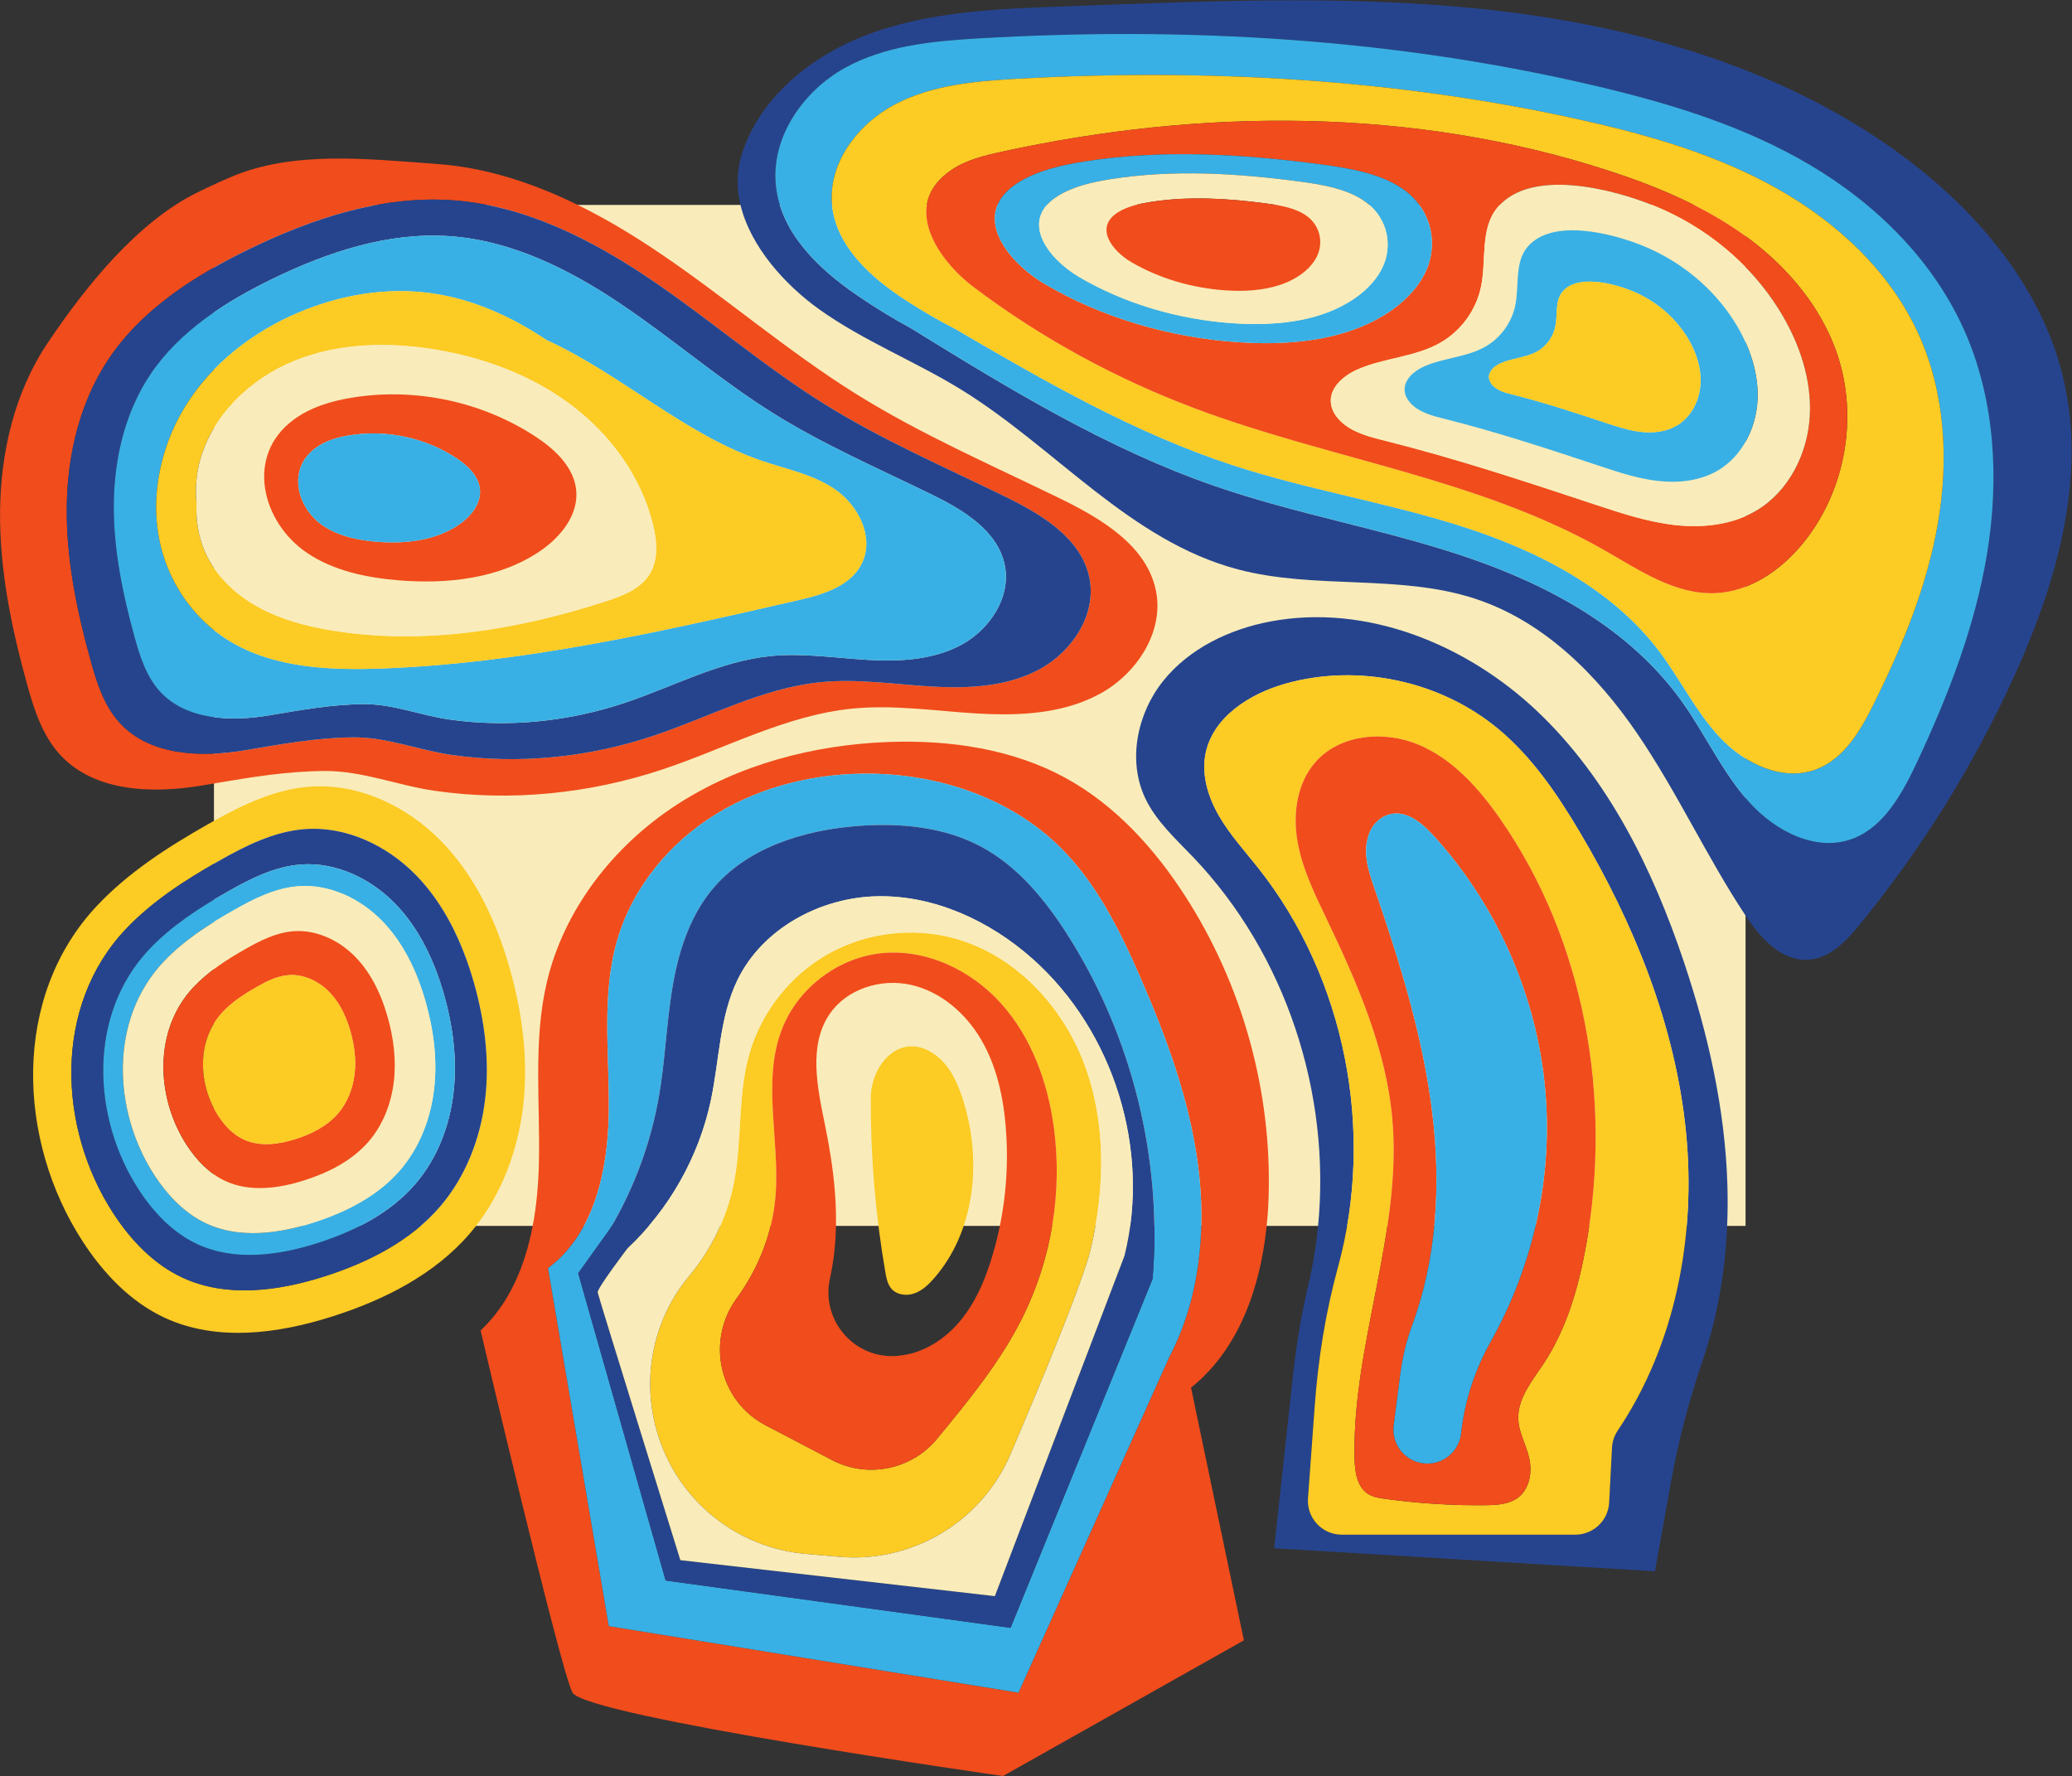 <?xml version="1.0" encoding="UTF-8" standalone="no"?>
<!-- Created with Inkscape (http://www.inkscape.org/) -->

<svg
   xmlns:dc="http://purl.org/dc/elements/1.1/"
   xmlns:cc="http://creativecommons.org/ns#"
   xmlns:rdf="http://www.w3.org/1999/02/22-rdf-syntax-ns#"
   xmlns:svg="http://www.w3.org/2000/svg"
   xmlns="http://www.w3.org/2000/svg"
   xmlns:sodipodi="http://sodipodi.sourceforge.net/DTD/sodipodi-0.dtd"
   xmlns:inkscape="http://www.inkscape.org/namespaces/inkscape"
   version="1.1"
   id="svg834"
   xml:space="preserve"
   width="1352.532"
   height="1159.471"
   viewBox="0 0 1352.532 1159.471"
   sodipodi:docname="bg.svg"
   inkscape:version="0.92.5 (2060ec1f9f, 2020-04-08)"><rect x="0" y="0" width="1352.532" height="1159.471" fill="#333333" stroke="none"/><defs
     id="defs838" /><sodipodi:namedview
     pagecolor="#f9ecba"
     bordercolor="#666666"
     borderopacity="1"
     objecttolerance="10"
     gridtolerance="10"
     guidetolerance="10"
     inkscape:pageopacity="1"
     inkscape:pageshadow="2"
     inkscape:window-width="1848"
     inkscape:window-height="1016"
     id="namedview836"
     showgrid="false"
     fit-margin-top="0"
     fit-margin-left="0"
     fit-margin-right="0"
     fit-margin-bottom="0"
     inkscape:zoom="0.29975"
     inkscape:cx="647.13604"
     inkscape:cy="215.36019"
     inkscape:window-x="1992"
     inkscape:window-y="27"
     inkscape:window-maximized="1"
     inkscape:current-layer="g842" /><g
     id="g842"
     inkscape:groupmode="layer"
     inkscape:label="ink_ext_XXXXXX"
     transform="matrix(1.333,0,0,-1.333,119.663,886.995)"><g
       id="g844"
       transform="matrix(0.1,0,0,0.1,15.013,65.054)"><path
         d="M 7500.04,4999.99 H 0 V 0 h 7500.04 v 4999.99"
         style="fill:#f9ecba;fill-opacity:1;fill-rule:nonzero;stroke:none"
         id="path846"
         inkscape:connector-curvature="0" /><path
         d="m 4677.34,-643.809 -737.5,-1642.101 -2006.4,325.9 -297.5,1752.998 c 227.5,169.203 293.9,480.703 297.5,764.102 3.6,283.5 -37.7,573.9 42.3,845.8 75.2,255.8 256.6,474.8 483.7,614.3 227.1,139.4 497.3,201.9 763.8,197.4 335.5,-5.6 676,-121.3 915.9,-355.8 180.5,-176.5 295.4,-408.2 396.3,-639.6 129,-295.499 241.7,-601.702 283.4,-921.401 41.8,-319.801 8.5,-656.199 -141.5,-941.598 z m 76.2,2262.999 c -149.1,230.4 -339.5,440.1 -579.8,572.5 -262.5,144.5 -570.4,189.1 -869.8,178.2 -366.7,-13.5 -734.9,-109.4 -1042.1,-310.2 -307.2,-200.7 -548.8,-511.1 -632.3,-868.4 -67.4,-288.7 -31.4,-590.001 -38.4,-886.302 -2.5,-102.199 -11.5,-207 -31.1,-308.797 -37.3,-193.203 -112.8,-375.5 -254.4,-508.5 0,0 389,-1654.701 449.4,-1772.401 60.3,-117.6 2108.9,-409.4 2108.9,-409.4 l 1179.5,664.5 -258.9,1237.501 c 233.3,186.597 338.5,487 370,788.3 5.3,49.098 8.5,98.098 10,146.7 16.2,518.398 -129.3,1040.799 -411,1476.299"
         style="fill:#f14c1c;fill-opacity:1;fill-rule:nonzero;stroke:none"
         id="path848"
         inkscape:connector-curvature="0" /><path
         d="m 4596.44,-259.309 -695.6,-1709.101 -1689,231.7 -428.2,1504.8 156.5,218.5 c 118.3,200.301 199.9,422.199 239.4,651.398 29.9,173.203 36,349.801 64.5,523.302 28.5,173.5 82.1,348.1 193.7,484 168.8,205.5 445.3,292 710.5,313 208.3,16.5 425.8,-2.9 609.9,-101.8 178.6,-96 311.9,-258.9 421,-429.9 316.9,-496.801 465.9,-1098.699 417.3,-1685.899 z m 222.4,557.098 c -41.7,319.699 -154.4,625.902 -283.4,921.401 -100.9,231.4 -215.8,463.1 -396.3,639.6 -239.9,234.5 -580.4,350.2 -915.9,355.8 -266.5,4.5 -536.7,-58 -763.8,-197.4 -227.1,-139.5 -408.5,-358.5 -483.7,-614.3 -80,-271.9 -38.7,-562.3 -42.3,-845.8 -3.6,-283.399 -70,-594.899 -297.5,-764.102 l 297.5,-1752.998 2006.4,-325.9 737.5,1642.101 c 150,285.399 183.3,621.797 141.5,941.598"
         style="fill:#39b0e5;fill-opacity:1;fill-rule:nonzero;stroke:none"
         id="path850"
         inkscape:connector-curvature="0" /><path
         d="m 3958.04,-450.91 c -107.6,-215.102 -261.6,-402.801 -414.4,-588.5 -0.7,-0.9 -1.5,-1.8 -2.3,-2.8 -125.4,-152.4 -340.6,-195.8 -515.5,-104.2 l -324.1,169.699 c -229.1,120 -293.5,414.602 -141,623.5 106,145.199 174.1,318.102 189,497.402 22.7,273.5 -67.4,561 30.9,817.297 76.2,198.902 268.5,348.302 480.1,373.102 220.8,25.9 444.7,-79.5 593.3,-244.8 148.6,-165.399 228.1,-383.899 258.4,-604.099 43.8,-318.3 -10.8,-649.3 -154.4,-936.601 z m 303.2,1245.398 c -108.3,286.502 -341.5,534.002 -637.1,614.202 -205.6,55.8 -432.7,27.3 -618.1,-77.7 -185.4,-104.9 -326.7,-285 -384.7,-489.9 -58.1,-205.399 -34.2,-425.399 -76.2,-634.699 -33.4,-166.403 -110.7,-323 -219.3,-453.301 -182.8,-219.5 -236.9,-518.899 -147.4,-790.2 52.2,-158.2 149,-293.2 274.2,-392.3 125.2,-99.1 278.9,-162.3 444.8,-176.8 l 164.3,-14.3 c 359.2,-31.4 697.7,171.6 839.2,503.2 163.8,383.599 356.9,851.701 393.2,1007.001 69.6,298.297 75.3,618.297 -32.9,904.797"
         style="fill:#fccb24;fill-opacity:1;fill-rule:nonzero;stroke:none"
         id="path852"
         inkscape:connector-curvature="0" /><path
         d="m 4458.94,-145.91 -635,-1667.3 -1540.1,176.2 c 0,0 -401.6,1291.498 -404.9,1311.1 -3.4,19.601 145.8,215.699 145.8,215.699 205.1,192.602 349.6,448.902 408.3,724.102 42.2,198.097 42.2,408.899 130.8,590.999 122.5,251.7 405.2,404 685.1,409.4 279.9,5.3 551.6,-121.1 760.6,-307.3 397.8,-354.299 577.7,-935.799 449.4,-1452.9 z m -279.8,1572.5 c -109.1,171 -242.4,333.9 -421,429.9 -184.1,98.9 -401.6,118.3 -609.9,101.8 -265.2,-21 -541.7,-107.5 -710.5,-313 -111.6,-135.9 -165.2,-310.5 -193.7,-484 -28.5,-173.501 -34.6,-350.099 -64.5,-523.302 -39.5,-229.199 -121.1,-451.097 -239.4,-651.398 l -156.5,-218.5 428.2,-1504.8 1689,-231.7 695.6,1709.101 c 48.6,587.2 -100.4,1189.098 -417.3,1685.899"
         style="fill:#26448e;fill-opacity:1;fill-rule:nonzero;stroke:none"
         id="path854"
         inkscape:connector-curvature="0" /><path
         d="m 4294.14,-110.309 c -36.3,-155.3 -229.4,-623.402 -393.2,-1007.001 -141.5,-331.6 -480,-534.6 -839.2,-503.2 l -164.3,14.3 c -165.9,14.5 -319.6,77.7 -444.8,176.8 -125.2,99.1 -222,234.1 -274.2,392.3 -89.5,271.301 -35.4,570.7 147.4,790.2 108.6,130.301 185.9,286.898 219.3,453.301 42,209.3 18.1,429.3 76.2,634.699 58,204.9 199.3,385 384.7,489.9 185.4,105 412.5,133.5 618.1,77.7 295.6,-80.2 528.8,-327.7 637.1,-614.202 108.2,-286.5 102.5,-606.5 32.9,-904.797 z m -284.6,1417.299 c -209,186.2 -480.7,312.6 -760.6,307.3 -279.9,-5.4 -562.6,-157.7 -685.1,-409.4 -88.6,-182.1 -88.6,-392.902 -130.8,-590.999 -58.7,-275.2 -203.2,-531.5 -408.3,-724.102 0,0 -149.2,-196.098 -145.8,-215.699 3.3,-19.602 404.9,-1311.1 404.9,-1311.1 l 1540.1,-176.2 635,1667.3 c 128.3,517.101 -51.6,1098.601 -449.4,1452.9"
         style="fill:#f9ecba;fill-opacity:1;fill-rule:nonzero;stroke:none"
         id="path856"
         inkscape:connector-curvature="0" /><path
         d="m 3803.54,-172.91 c -32.6,-103 -76.9,-203.199 -144.8,-286.899 -62.7,-77.203 -147.5,-139.3 -242.9,-164.8 -17.1,-4.602 -34.5,-8 -52.1,-10 -216.2,-30.301 -394.6,165 -347.2,378.199 8.2,37.101 14.6,74.601 19.3,112.199 26,211.902 -0.5,427 -43.2,636.199 -37.4,183.403 -83.1,390.102 21.9,545.102 84,124.1 251.9,176.2 398.1,143.5 146.2,-32.7 268.9,-139.4 344.5,-268.801 84,-143.699 115,-313.398 123.6,-478.801 10.7,-204.797 -15.2,-410.398 -77.2,-605.898 z m 308.9,658.601 c -30.3,220.2 -109.8,438.7 -258.4,604.099 -148.6,165.3 -372.5,270.7 -593.3,244.8 -211.6,-24.8 -403.9,-174.2 -480.1,-373.102 -98.3,-256.297 -8.2,-543.797 -30.9,-817.297 -14.9,-179.3 -83,-352.203 -189,-497.402 -152.5,-208.898 -88.1,-503.5 141,-623.5 l 324.1,-169.699 c 174.9,-91.6 390.1,-48.2 515.5,104.2 0.8,1 1.6,1.9 2.3,2.8 152.8,185.699 306.8,373.398 414.4,588.5 143.6,287.301 198.2,618.301 154.4,936.601"
         style="fill:#f14c1c;fill-opacity:1;fill-rule:nonzero;stroke:none"
         id="path858"
         inkscape:connector-curvature="0" /><path
         d="m 3525.74,-257.109 c -26.6,-30.5 -57.1,-59.5 -95.3,-73.2 -38.1,-13.601 -85.4,-8.402 -112.3,21.899 -19.2,21.601 -25.1,51.601 -30.1,80.101 -49,282.399 -73,569.2 -71.6,855.797 0.9,166.903 150.1,332.703 317.7,208.703 68.4,-50.703 106.1,-132.601 132.3,-213.703 2.8,-8.699 5.6,-17.398 8.1,-26.199 85.5,-289.801 49.7,-626.5 -148.8,-853.398"
         style="fill:#fccb24;fill-opacity:1;fill-rule:nonzero;stroke:none"
         id="path860"
         inkscape:connector-curvature="0" /><path
         d="m 6874.04,-1002.51 c -16.8,-24.9 -26.4,-53.9 -27.9,-83.8 l -13.9,-268.4 c -4.6,-88.3 -77.5,-157.5 -165.9,-157.5 h -1143.4 c -96.5,0 -172.7,81.9 -165.6,178.2 l 32.9,451.701 c 16.8,229.899 53,458.297 114,680.598 181.8,663.402 38,1413.301 -390,1953.901 -65.8,83.2 -138.1,162.1 -191.5,253.8 -53.5,91.6 -87.3,199.8 -67.5,304.1 34.3,180.8 216,296.2 393.3,345.8 356.2,99.7 759.2,13 1043,-224.2 162.7,-136 284.3,-314.3 392.8,-496.5 268.7,-451.7 471.6,-950.901 523.9,-1473.901 50.7,-508.098 -49.6,-1040.801 -334.2,-1463.799 z m 537,1209.299 c -12,369.402 -94.8,733.699 -212.2,1084.101 -152,453.7 -369.8,897.6 -716.6,1227.3 -346.8,329.8 -839.6,531 -1309.8,441.7 -200.3,-38.1 -396.1,-131.6 -523.8,-290.6 -127.7,-159 -175.5,-389 -88.9,-573.6 53.4,-113.6 149.6,-200 236.2,-290.8 453.5,-475.3 675.1,-1156.699 610.5,-1808.699 -9.6,-97 -25.5,-193.402 -48,-288.3 -33.5,-141.5 -57.5,-285.102 -73.2,-429.7 l -93.6,-856.801 1864.7,-112.8 78.5,436.9 c 36.3,201.8 88.4,400.498 154.8,594.498 72,210.703 110.2,432.903 120.2,656.203 3.1,70.199 3.5,140.5 1.2,210.598"
         style="fill:#26448e;fill-opacity:1;fill-rule:nonzero;stroke:none"
         id="path862"
         inkscape:connector-curvature="0" /><path
         d="m 6719.94,-91.41 c -36.6,-206.602 -95.3,-413.5 -211.9,-588 -46.6,-69.699 -104.8,-141.399 -118.7,-226.602 -9.3,-57.398 8.7,-105.798 27,-155.098 12.7,-34.4 25.6,-69.2 29.4,-107.8 5.8,-59 -11.3,-123.6 -57.8,-160.2 -43.9,-34.5 -103.9,-38 -159.7,-38.7 -165.3,-1.9 -330.8,8.5 -494.6,31.2 -28.2,3.9 -57.2,8.4 -81.3,23.5 -55.2,34.6 -65.6,109.5 -67,174.5 -11.8,559.399 234.7,1106.098 184.9,1663.301 -30.8,345 -173.4,669.099 -323,981.399 -58.6,122.4 -119.2,246.3 -141.8,380 -22.5,133.8 -1.7,281.7 87.4,384.1 119.8,137.7 336.7,157.3 505,86.8 168.4,-70.6 295.7,-213.3 400.1,-363 416.2,-597 548.8,-1368.799 422,-2085.4 z m 488.3,552.699 c -52.3,523 -255.2,1022.201 -523.9,1473.901 -108.5,182.2 -230.1,360.5 -392.8,496.5 -283.8,237.2 -686.8,323.9 -1043,224.2 -177.3,-49.6 -359,-165 -393.3,-345.8 -19.8,-104.3 14,-212.5 67.5,-304.1 53.4,-91.7 125.7,-170.6 191.5,-253.8 428,-540.6 571.8,-1290.499 390,-1953.901 -61,-222.301 -97.2,-450.699 -114,-680.598 l -32.9,-451.701 c -7.1,-96.3 69.1,-178.2 165.6,-178.2 h 1143.4 c 88.4,0 161.3,69.2 165.9,157.5 l 13.9,268.4 c 1.5,29.9 11.1,58.9 27.9,83.8 284.6,422.998 384.9,955.701 334.2,1463.799"
         style="fill:#fccb24;fill-opacity:1;fill-rule:nonzero;stroke:none"
         id="path864"
         inkscape:connector-curvature="0" /><path
         d="m 6252.84,-565.309 c -76.6,-136.5 -127,-286.203 -144.7,-441.701 l -1.1,-9.5 c -11.7,-102.8 -113.4,-170 -212.5,-140.4 -71.1,21.2 -118.6,86.6 -118.6,159.101 0,7 0.4,14.098 1.3,21.2 l 31.2,243.097 c 10.8,84.403 29.9,167.703 59.4,247.602 119.8,324.398 140.1,681.898 99.8,1026.5 -44.5,380.199 -159.7,748.4 -284.1,1110.5 -29.4,85.6 -60,175.1 -28.3,266 14.3,41 43.9,75.9 84,92.4 89.3,36.9 171.7,-31.3 232.2,-97.4 323.8,-354.5 522,-821.5 552,-1300.699 25.4,-407.301 -70.9,-821 -270.6,-1176.7 z m 45.1,2559.299 c -104.4,149.7 -231.7,292.4 -400.1,363 -168.3,70.5 -385.2,50.9 -505,-86.8 -89.1,-102.4 -109.9,-250.3 -87.4,-384.1 22.6,-133.7 83.2,-257.6 141.8,-380 149.6,-312.3 292.2,-636.399 323,-981.399 49.8,-557.203 -196.7,-1103.902 -184.9,-1663.301 1.4,-65 11.8,-139.9 67,-174.5 24.1,-15.1 53.1,-19.6 81.3,-23.5 163.8,-22.7 329.3,-33.1 494.6,-31.2 55.8,0.7 115.8,4.2 159.7,38.7 46.5,36.6 63.6,101.2 57.8,160.2 -3.8,38.6 -16.7,73.4 -29.4,107.8 -18.3,49.3 -36.3,97.7 -27,155.098 13.9,85.203 72.1,156.903 118.7,226.602 116.6,174.5 175.3,381.398 211.9,588 126.8,716.601 -5.8,1488.4 -422,2085.4"
         style="fill:#f14c1c;fill-opacity:1;fill-rule:nonzero;stroke:none"
         id="path866"
         inkscape:connector-curvature="0" /><path
         d="m 6252.84,-565.309 c -76.6,-136.5 -127,-286.203 -144.7,-441.701 l -1.1,-9.5 c -11.7,-102.8 -113.4,-170 -212.5,-140.4 -71.1,21.2 -118.6,86.6 -118.6,159.101 0,7 0.4,14.098 1.3,21.2 l 31.2,243.097 c 10.8,84.403 29.9,167.703 59.4,247.602 119.8,324.398 140.1,681.898 99.8,1026.5 -44.5,380.199 -159.7,748.4 -284.1,1110.5 -29.4,85.6 -60,175.1 -28.3,266 14.3,41 43.9,75.9 84,92.4 89.3,36.9 171.7,-31.3 232.2,-97.4 323.8,-354.5 522,-821.5 552,-1300.699 25.4,-407.301 -70.9,-821 -270.6,-1176.7"
         style="fill:#39b0e5;fill-opacity:1;fill-rule:nonzero;stroke:none"
         id="path868"
         inkscape:connector-curvature="0" /><path
         d="M 1327.84,620.09 C 1305.14,429.191 1233.24,241.891 1108.24,95.891 962.035,-74.809 752.637,-180.012 538.438,-248.109 c -224.903,-71.5 -477.301,-104.7 -691.501,-5.7 -142.601,65.797 -255,184.797 -340.601,316.5 -271.098,417.797 -294.699,1013.299 60.902,1389.599 129.598,137.2 290.098,240.3 453.2,333.2 132.3,75.2 272.598,146.2 424.3,157.7 201.797,15.4 401.797,-79.7 543.399,-224.2 101.203,-103.4 175.203,-229.8 229.303,-364.6 21.6,-53.7 40,-108.6 55.7,-164 52.4,-185 77.3,-379.402 54.7,-570.3 z m 120.9,639.4 c -18.6,65.6 -40.3,130.7 -65.8,194.2 -64.1,159.7 -151.7,309.3 -271.6,431.8 -167.606,171.1 -404.504,283.7 -643.402,265.5 -166.602,-12.7 -321.5,-85.8 -467.899,-167.4 -11.602,-6.4 -23.102,-12.9 -34.504,-19.4 -193.199,-109.9 -383.098,-232 -536.699,-394.5 -421,-445.6 -393.102,-1150.799 -72,-1645.401 101.199,-155.898 234.301,-296.801 403.203,-374.801 253.699,-117.097 552.5,-77.898 818.797,6.801 253.703,80.602 501.504,205.199 674.704,407.301 9.1,10.699 18,21.5 26.7,32.602 131.6,167.7 208.2,376.098 233.3,588.098 26.8,226 -2.7,456.301 -64.8,675.201"
         style="fill:#fccb24;fill-opacity:1;fill-rule:nonzero;stroke:none"
         id="path870"
         inkscape:connector-curvature="0" /><path
         d="m 1172.84,649.891 c -19.1,-161.5 -80,-320.102 -185.805,-443.602 C 863.234,61.789 686.035,-27.309 504.738,-84.91 314.336,-145.41 100.734,-173.512 -80.664,-89.809 -201.363,-34.012 -296.465,66.691 -368.863,178.191 c -229.5,353.598 -249.5,857.699 51.5,1176.099 109.8,116.2 245.597,203.5 383.601,282.1 111.996,63.7 230.797,123.7 359.2,133.5 170.699,13 340.097,-67.5 459.898,-189.8 85.699,-87.5 148.304,-194.5 194.104,-308.6 18.3,-45.4 33.8,-92 47.1,-138.8 44.4,-156.6 65.5,-321.202 46.3,-482.799 z m 100.3,540.499 c -15.7,55.4 -34.1,110.3 -55.7,164 -54.1,134.8 -128.1,261.2 -229.303,364.6 -141.602,144.5 -341.602,239.6 -543.399,224.2 -151.703,-11.5 -292,-82.5 -424.3,-157.7 -163.101,-92.9 -323.601,-196 -453.2,-333.2 -355.601,-376.3 -332,-971.802 -60.902,-1389.599 85.601,-131.703 198,-250.703 340.601,-316.5 214.2,-99 466.598,-65.8 691.501,5.7 214.199,68.097 423.597,173.3 569.802,344 125,146 196.9,333.3 219.6,524.199 22.6,190.898 -2.3,385.3 -54.7,570.3"
         style="fill:#26448e;fill-opacity:1;fill-rule:nonzero;stroke:none"
         id="path872"
         inkscape:connector-curvature="0" /><path
         d="M 1077.74,668.289 C 1060.74,524.691 1006.64,383.891 912.539,274.09 802.539,145.691 645.137,66.488 484.035,15.289 314.836,-38.512 125.039,-63.41 -36.164,10.988 -143.363,60.488 -227.863,149.988 -292.262,249.09 c -203.902,314.199 -221.703,762.1 45.797,1045.1 97.5,103.2 218.203,180.8 340.902,250.6 99.501,56.6 205,110 319.098,118.7 151.703,11.5 302.199,-60 408.703,-168.7 76.098,-77.7 131.797,-172.8 172.5,-274.2 16.202,-40.4 30.002,-81.7 41.802,-123.4 39.5,-139.1 58.2,-285.299 41.2,-428.901 z m 48.8,464.401 c -13.3,46.8 -28.8,93.4 -47.1,138.8 -45.8,114.1 -108.405,221.1 -194.104,308.6 -119.801,122.3 -289.199,202.8 -459.898,189.8 -128.403,-9.8 -247.204,-69.8 -359.2,-133.5 -138.004,-78.6 -273.801,-165.9 -383.601,-282.1 -301,-318.4 -281,-822.501 -51.5,-1176.099 72.398,-111.5 167.5,-212.203 288.199,-268 181.398,-83.703 395,-55.601 585.402,4.898 181.297,57.602 358.496,146.699 482.297,291.199 105.805,123.5 166.705,282.102 185.805,443.602 19.2,161.597 -1.9,326.199 -46.3,482.799"
         style="fill:#39b0e5;fill-opacity:1;fill-rule:nonzero;stroke:none"
         id="path874"
         inkscape:connector-curvature="0" /><path
         d="M 880.637,706.289 C 868.035,599.988 828.035,495.691 758.438,414.391 c -81.5,-95.102 -198,-153.7 -317.301,-191.602 -125.199,-39.801 -265.801,-58.199 -385.102,-3.098 -79.398,36.598 -142,102.899 -189.598,176.2 -151,232.597 -164.101,564.3 33.899,773.799 72.203,76.4 161.5,133.8 252.402,185.5 73.598,41.9 151.7,81.4 236.2,87.9 112.398,8.5 223.8,-44.4 302.597,-124.9 56.403,-57.6 97.602,-128 127.703,-203 11.996,-29.9 22.2,-60.5 31,-91.4 29.2,-102.899 42.996,-211.2 30.399,-317.501 z m 155.903,390.901 c -11.8,41.7 -25.6,83 -41.802,123.4 -40.703,101.4 -96.402,196.5 -172.5,274.2 -106.504,108.7 -257,180.2 -408.703,168.7 -114.097,-8.7 -219.597,-62.1 -319.098,-118.7 -122.699,-69.8 -243.403,-147.4 -340.902,-250.6 -267.5,-283 -249.699,-730.901 -45.797,-1045.1 64.399,-99.102 148.899,-188.602 256.098,-238.102 161.203,-74.398 351,-49.5 520.199,4.301 161.102,51.199 318.504,130.402 428.504,258.801 94.101,109.801 148.201,250.601 165.201,394.199 17,143.602 -1.7,289.801 -41.2,428.901"
         style="fill:#f9ecba;fill-opacity:1;fill-rule:nonzero;stroke:none"
         id="path876"
         inkscape:connector-curvature="0" /><path
         d="m 688.438,743.289 c -8.301,-69.898 -34.602,-138.5 -80.403,-192 -53.597,-62.5 -130.297,-101.098 -208.699,-126 -82.398,-26.199 -174.898,-38.301 -253.398,-2.098 -52.2,24.098 -93.399,67.7 -124.7,116 -99.301,153 -108.004,371.2 22.297,508.999 47.5,50.3 106.203,88 166,122 48.5,27.6 99.903,53.6 155.403,57.8 73.898,5.7 147.199,-29.2 199.097,-82.1 37.102,-37.9 64.199,-84.2 84,-133.6 7.903,-19.599 14.602,-39.802 20.403,-60.099 19.199,-67.703 28.3,-138.902 20,-208.902 z m 161.8,280.501 c -8.8,30.9 -19.004,61.5 -31,91.4 -30.101,75 -71.3,145.4 -127.703,203 -78.797,80.5 -190.199,133.4 -302.597,124.9 -84.5,-6.5 -162.602,-46 -236.2,-87.9 -90.902,-51.7 -180.199,-109.1 -252.402,-185.5 C -297.664,960.191 -284.563,628.488 -133.563,395.891 -85.965,322.59 -23.363,256.289 56.035,219.691 175.336,164.59 315.938,182.988 441.137,222.789 c 119.301,37.902 235.801,96.5 317.301,191.602 69.597,81.3 109.597,185.597 122.199,291.898 12.597,106.301 -1.199,214.602 -30.399,317.501"
         style="fill:#f14c1c;fill-opacity:1;fill-rule:nonzero;stroke:none"
         id="path878"
         inkscape:connector-curvature="0" /><path
         d="m 688.438,743.289 c -8.301,-69.898 -34.602,-138.5 -80.403,-192 -53.597,-62.5 -130.297,-101.098 -208.699,-126 -82.398,-26.199 -174.898,-38.301 -253.398,-2.098 -52.2,24.098 -93.399,67.7 -124.7,116 -99.301,153 -108.004,371.2 22.297,508.999 47.5,50.3 106.203,88 166,122 48.5,27.6 99.903,53.6 155.403,57.8 73.898,5.7 147.199,-29.2 199.097,-82.1 37.102,-37.9 64.199,-84.2 84,-133.6 7.903,-19.599 14.602,-39.802 20.403,-60.099 19.199,-67.703 28.3,-138.902 20,-208.902"
         style="fill:#fccb24;fill-opacity:1;fill-rule:nonzero;stroke:none"
         id="path880"
         inkscape:connector-curvature="0" /><path
         d="m 4043.44,2726.39 c -20.9,-11.3 -42.3,-21.3 -64.1,-30.1 -144.7,-58.3 -308.4,-64.1 -465.5,-54.9 -180.9,10.7 -362.1,39.3 -542.4,21.4 -286.8,-28.6 -547.6,-171.9 -821.1,-263.1 -315.7,-105.4 -656.3,-140.5 -986.3,-93.3 -162.4,23.2 -313.403,86.7 -477.806,86.1 -178.898,-0.7 -355.199,-33 -530.996,-62.7 -217.203,-36.7 -470.199,-28.1 -618,135.1 -75.801,83.7 -111.203,195.5 -141.301,304.3 -68,245.4 -119.8,497.7 -116.8,752.4 3,254.6 63.8,513.2 205.601,724.6 163.399,243.6 420.899,407.7 684.598,536.1 311.5,151.7 653.203,265 998.804,240.6 349.4,-24.7 674.7,-188.1 965.1,-384 290.4,-195.9 556.5,-426.8 853.6,-612.3 281.6,-175.8 587.4,-308.4 885.7,-454 179.5,-87.6 376.3,-205 414.9,-401 34.9,-177.8 -84.7,-358.9 -244,-445.2 z m 569.8,382.1 c -43.5,221.5 -266,354.2 -468.8,453.2 -337.2,164.6 -682.9,314.5 -1001.1,513.2 -335.9,209.6 -636.7,470.7 -964.9,692.1 -126.7,85.4 -259.2,165.4 -397,233 -219.1,107.6 -451.3,183.9 -693.8,201 -334.503,23.6 -701.339,67.44 -1010.64,-66.66 -37.898,-16.4 -75.5,-33.5 -112.598,-51.1 -13.902,-6.6 -27.703,-13.2 -41.402,-19.9 -298,-145.1 -553.363,-464.94 -738.063,-740.24 -160.402,-239 -228.997,-531.3 -232.397,-819.1 -3.4,-287.8 55.198,-573 131.897,-850.4 34.098,-122.9 74.2,-249.2 159.801,-343.8 166.996,-184.6 453,-194.3 698.5,-152.8 19.098,3.2 38.199,6.5 57.301,9.7 179.699,30.6 360.098,60.5 542.899,61.1 185.796,0.8 356.5,-71 540.002,-97.3 373,-53.3 758,-13.6 1114.9,105.5 309,103.1 603.8,265.1 928,297.3 203.8,20.3 408.6,-12 613.1,-24 177.6,-10.5 362.5,-3.9 526.1,62 24.7,9.9 48.9,21.2 72.5,34 180.1,97.5 315.2,302.2 275.7,503.2"
         style="fill:#f14c1c;fill-opacity:1;fill-rule:nonzero;stroke:none"
         id="path882"
         inkscape:connector-curvature="0" /><path
         d="m 3660.44,2846.09 c -18.2,-9.9 -36.9,-18.6 -55.9,-26.2 -126.1,-50.8 -268.6,-55.9 -405.5,-47.8 -157.6,9.3 -315.5,34.2 -472.6,18.6 -249.9,-24.9 -477.1,-149.7 -715.3,-229.3 -275.1,-91.8 -571.9,-122.4 -859.3,-81.3 -141.5,20.3 -273.106,75.6 -416.305,75.1 -155.898,-0.6 -309.5,-28.8 -462.699,-54.6 -189.199,-32 -409.602,-24.5 -538.399,117.7 -66,72.9 -96.898,170.3 -123.101,265.1 -59.199,213.8 -104.301,433.6 -101.699,655.5 2.601,221.8 55.5,447.1 179.097,631.3 142.403,212.2 366.704,355.2 596.403,467 271.398,132.2 569.101,231 870.203,209.7 304.4,-21.5 587.8,-163.9 840.8,-334.6 253,-170.6 484.9,-371.8 743.8,-533.4 245.3,-153.2 511.7,-268.7 771.6,-395.6 156.4,-76.3 327.9,-178.6 361.4,-349.3 30.5,-154.9 -73.7,-312.7 -212.5,-387.9 z m 627,325.5 c -38.6,196 -235.4,313.4 -414.9,401 -298.3,145.6 -604.1,278.2 -885.7,454 -297.1,185.5 -563.2,416.4 -853.6,612.3 -290.4,195.9 -615.7,359.3 -965.1,384 -345.601,24.4 -687.304,-88.9 -998.804,-240.6 -263.699,-128.4 -521.199,-292.5 -684.598,-536.1 -141.801,-211.4 -202.601,-470 -205.601,-724.6 -3,-254.7 48.8,-507 116.8,-752.4 30.098,-108.8 65.5,-220.6 141.301,-304.3 147.801,-163.2 400.797,-171.8 618,-135.1 175.797,29.7 352.098,62 530.996,62.7 164.403,0.6 315.406,-62.9 477.806,-86.1 330,-47.2 670.6,-12.1 986.3,93.3 273.5,91.2 534.3,234.5 821.1,263.1 180.3,17.9 361.5,-10.7 542.4,-21.4 157.1,-9.2 320.8,-3.4 465.5,54.9 21.8,8.8 43.2,18.8 64.1,30.1 159.3,86.3 278.9,267.4 244,445.2"
         style="fill:#26448e;fill-opacity:1;fill-rule:nonzero;stroke:none"
         id="path884"
         inkscape:connector-curvature="0" /><path
         d="m 3178.54,3258.19 c -49.7,-121.8 -191,-164.7 -314.8,-193.1 -679.4,-156 -1363.6,-312.6 -2058.802,-335.8 -268.403,-8.9 -554.102,7.5 -775.7,166.2 -131.601,94.3 -231.801,235.9 -279.402,395.2 -71.801,239.9 -21.5,509.9 108.5,721.3 130,211.5 333.402,366.8 556.199,461.1 206.602,87.5 434.301,125.6 655.105,93.6 199.9,-29 388.3,-114.1 558.9,-228.5 364.6,-166.4 674.1,-462.1 1053.9,-591.5 123,-41.9 254.3,-66.9 361.9,-142 107.6,-75.1 185.1,-222.1 134.2,-346.5 z m 694.4,-24.2 c -33.5,170.7 -205,273 -361.4,349.3 -259.9,126.9 -526.3,242.4 -771.6,395.6 -258.9,161.6 -490.8,362.8 -743.8,533.4 -253,170.7 -536.4,313.1 -840.8,334.6 -301.102,21.3 -598.805,-77.5 -870.203,-209.7 -229.7,-111.8 -454,-254.8 -596.403,-467 -123.597,-184.2 -176.496,-409.5 -179.097,-631.3 -2.602,-221.9 42.5,-441.7 101.699,-655.5 26.203,-94.8 57.101,-192.2 123.101,-265.1 128.797,-142.2 349.2,-149.7 538.399,-117.7 153.199,25.8 306.801,54 462.699,54.6 143.199,0.5 274.805,-54.8 416.305,-75.1 287.4,-41.1 584.2,-10.5 859.3,81.3 238.2,79.6 465.4,204.4 715.3,229.3 157.1,15.6 315,-9.3 472.6,-18.6 136.9,-8.1 279.4,-3 405.5,47.8 19,7.6 37.7,16.3 55.9,26.2 138.8,75.2 243,233 212.5,387.9"
         style="fill:#39b0e5;fill-opacity:1;fill-rule:nonzero;stroke:none"
         id="path886"
         inkscape:connector-curvature="0" /><path
         d="m 2134.44,3193.29 c -44.8,-73.8 -132.6,-107.7 -214.7,-134.3 -431.7,-140.1 -893.2,-216.6 -1341.103,-143.2 -125.801,20.6 -251.098,53.5 -362.699,115.1 -111.602,61.5 -209.2,153.9 -260.301,270.8 -32.699,74.8 -44.902,156.6 -41.102,238.3 -6.699,68.7 -1.699,138.6 16.102,204.9 60.398,224.6 245.597,402.8 460.898,490.8 215.301,88 457,94.1 686.605,57 239.8,-38.8 474.7,-125.1 669.1,-270.8 194.5,-145.8 346.3,-353.7 403.3,-589.9 19.3,-79.6 26.4,-168.7 -16.1,-238.7 z m 909.9,411.4 c -107.6,75.1 -238.9,100.1 -361.9,142 -379.8,129.4 -689.3,425.1 -1053.9,591.5 -170.6,114.4 -359,199.5 -558.9,228.5 -220.804,32 -448.503,-6.1 -655.105,-93.6 -222.797,-94.3 -426.199,-249.6 -556.199,-461.1 -130,-211.4 -180.301,-481.4 -108.5,-721.3 47.601,-159.3 147.801,-300.9 279.402,-395.2 221.598,-158.7 507.297,-175.1 775.7,-166.2 695.202,23.2 1379.402,179.8 2058.802,335.8 123.8,28.4 265.1,71.3 314.8,193.1 50.9,124.4 -26.6,271.4 -134.2,346.5"
         style="fill:#fccb24;fill-opacity:1;fill-rule:nonzero;stroke:none"
         id="path888"
         inkscape:connector-curvature="0" /><path
         d="m 1599.84,3306.89 c -199.8,-137.4 -456.5,-165.3 -698.203,-145.1 -155.801,13.1 -314.602,46.2 -444.5,133.2 -223,149.5 -306.899,477.3 -66,654 83.301,61.1 185.5,91.2 287.5,107.6 308.398,49.8 634.603,-19.8 895.803,-191.1 46.3,-30.3 92.1,-66.5 128.2,-108.7 39.1,-45.8 66.9,-98.5 71.6,-158.3 9.3,-118.3 -76.6,-224.4 -174.4,-291.6 z m 550.7,125.1 c -57,236.2 -208.8,444.1 -403.3,589.9 -194.4,145.7 -429.3,232 -669.1,270.8 -229.605,37.1 -471.304,31 -686.605,-57 -215.301,-88 -400.5,-266.2 -460.898,-490.8 -17.801,-66.3 -22.801,-136.2 -16.102,-204.9 -3.801,-81.7 8.402,-163.5 41.102,-238.3 51.102,-116.9 148.699,-209.3 260.301,-270.8 111.601,-61.6 236.898,-94.5 362.699,-115.1 447.903,-73.4 909.403,3.1 1341.103,143.2 82.1,26.6 169.9,60.5 214.7,134.3 42.5,70 35.4,159.1 16.1,238.7"
         style="fill:#f9ecba;fill-opacity:1;fill-rule:nonzero;stroke:none"
         id="path890"
         inkscape:connector-curvature="0" /><path
         d="m 1201.14,3435.09 c -116.4,-80 -266.003,-96.2 -406.702,-84.4 -90.801,7.6 -183.301,26.8 -259,77.5 -129.903,87.1 -178.801,278.1 -38.403,381 48.5,35.6 108.004,53.2 167.403,62.7 179.699,29 369.702,-11.5 521.902,-111.3 27,-17.7 53.6,-38.8 74.7,-63.4 22.8,-26.6 39,-57.3 41.7,-92.1 5.4,-69 -44.6,-130.8 -101.6,-170 z m 573.1,163.4 c -4.7,59.8 -32.5,112.5 -71.6,158.3 -36.1,42.2 -81.9,78.4 -128.2,108.7 -261.2,171.3 -587.405,240.9 -895.803,191.1 -102,-16.4 -204.199,-46.5 -287.5,-107.6 -240.899,-176.7 -157,-504.5 66,-654 129.898,-87 288.699,-120.1 444.5,-133.2 241.703,-20.2 498.403,7.7 698.203,145.1 97.8,67.2 183.7,173.3 174.4,291.6"
         style="fill:#f14c1c;fill-opacity:1;fill-rule:nonzero;stroke:none"
         id="path892"
         inkscape:connector-curvature="0" /><path
         d="m 1201.14,3435.09 c -116.4,-80 -266.003,-96.2 -406.702,-84.4 -90.801,7.6 -183.301,26.8 -259,77.5 -129.903,87.1 -178.801,278.1 -38.403,381 48.5,35.6 108.004,53.2 167.403,62.7 179.699,29 369.702,-11.5 521.902,-111.3 27,-17.7 53.6,-38.8 74.7,-63.4 22.8,-26.6 39,-57.3 41.7,-92.1 5.4,-69 -44.6,-130.8 -101.6,-170"
         style="fill:#39b0e5;fill-opacity:1;fill-rule:nonzero;stroke:none"
         id="path894"
         inkscape:connector-curvature="0" /><path
         d="m 8683.74,3297.29 c -58.1,-358.3 -190.4,-698.6 -343,-1024.4 -71.4,-152.5 -159.8,-314.5 -310.4,-374.5 -178.2,-71.1 -381,30.7 -512.2,176.6 -131.2,145.9 -214.6,332 -329.3,492.7 -255.9,358.4 -654.8,572.5 -1059.5,709.2 -404.6,136.6 -827.1,207.7 -1230.7,347.5 -525,181.9 -1007.4,476.1 -1484.5,771.1 -91.8,50 -181.6,104.9 -269.1,165.2 -185.3,127.8 -370,303 -393.6,535.6 -24.1,237.4 136,462 335.7,573.4 199.7,111.4 432.1,132.6 657.6,145.9 1015.4,59.6 2040.8,-0.1 3033.2,-235.4 360.7,-85.5 720.2,-195.7 1042.4,-387.1 322.2,-191.5 607,-471.1 759.6,-827 141.9,-331.1 161.9,-710.5 103.8,-1068.8 z m 377.8,829.5 c -3,14.2 -6.4,28.3 -9.9,42.5 -100.3,401.5 -374.3,748.4 -706.1,1012.1 -558.8,444 -1277.2,670.8 -1997.2,761.9 -720,91 -1450,55.5 -2175.7,29.3 -336.1,-12.2 -680.5,-24 -991.7,-146.1 -267.9,-105.2 -517.1,-312.3 -598.3,-586.2 -23.9,-80.7 -23,-161.8 -4.3,-240.3 49,-205.2 219.6,-392.9 386.2,-511.8 215.8,-154 468.3,-253.4 694.7,-392.8 462.4,-284.9 825.7,-740.8 1356,-880.5 376.1,-99.1 787.8,-22.4 1157.2,-142.3 339,-110 600.6,-373.7 796.5,-660.4 195.8,-286.6 339.7,-603.1 531.1,-892.4 0.1,-0.1 0.1,-0.2 0.2,-0.3 72.2,-109 176.6,-226.3 311,-215.5 103.7,8.3 181.7,91.2 245.9,169.6 309.8,378.5 568.3,795.5 766.8,1237.1 200.6,446.2 340.9,942.3 237.6,1416.1"
         style="fill:#26448e;fill-opacity:1;fill-rule:nonzero;stroke:none"
         id="path896"
         inkscape:connector-curvature="0" /><path
         d="m 8442.54,3443.59 c -53,-309.3 -173.8,-603.1 -313,-884.3 -65.2,-131.7 -145.9,-271.6 -283.4,-323.4 -162.7,-61.4 -347.8,26.5 -467.6,152.5 -119.8,126 -195.9,286.6 -300.6,425.3 -233.7,309.5 -597.8,494.3 -967.2,612.3 -369.4,117.9 -755.1,179.3 -1123.6,300.1 -479.2,157 -919.6,411 -1355.1,665.6 -83.9,43.2 -165.8,90.6 -245.7,142.7 -169.2,110.3 -337.8,261.6 -359.3,462.4 -22,205 124.1,398.8 306.4,495 182.3,96.2 394.5,114.5 600.3,126 927,51.5 1863.1,-0.1 2769.1,-203.2 329.2,-73.8 657.4,-168.9 951.5,-334.3 294.2,-165.3 554.2,-406.6 693.5,-713.9 129.6,-285.9 147.7,-613.5 94.7,-922.8 z m 137.4,922.5 c -152.6,355.9 -437.4,635.5 -759.6,827 -322.2,191.4 -681.7,301.6 -1042.4,387.1 -992.4,235.3 -2017.8,295 -3033.2,235.4 -225.5,-13.3 -457.9,-34.5 -657.6,-145.9 -199.7,-111.4 -359.8,-336 -335.7,-573.4 23.6,-232.6 208.3,-407.8 393.6,-535.6 87.5,-60.3 177.3,-115.2 269.1,-165.2 477.1,-295 959.5,-589.2 1484.5,-771.1 403.6,-139.8 826.1,-210.9 1230.7,-347.5 404.7,-136.7 803.6,-350.8 1059.5,-709.2 114.7,-160.7 198.1,-346.8 329.3,-492.7 131.2,-145.9 334,-247.7 512.2,-176.6 150.6,60 239,222 310.4,374.5 152.6,325.8 284.9,666.1 343,1024.4 58.1,358.3 38.1,737.7 -103.8,1068.8"
         style="fill:#39b0e5;fill-opacity:1;fill-rule:nonzero;stroke:none"
         id="path898"
         inkscape:connector-curvature="0" /><path
         d="m 7782.04,3344.09 c -107,-131.4 -258.8,-237.4 -428,-245.2 -197.5,-9.2 -373.4,112.1 -545,210 -616.5,351.9 -1343.6,445.3 -2007.9,695.5 -386,145.3 -751.8,344.7 -1081,593.1 -177.3,133.8 -359.8,402.9 -109.4,573.3 72.5,49.3 159.9,70.5 245.5,89.3 978.9,214.4 2016.7,218.3 2969.8,-91.3 236,-76.6 468.2,-173.3 669.5,-318.3 171.9,-123.9 320.8,-285.8 410.9,-476.6 15.4,-32.6 29.1,-66 40.9,-100.2 107,-310.8 42.3,-674.8 -165.3,-929.6 z m 565.8,1022.3 c -139.3,307.3 -399.3,548.6 -693.5,713.9 -294.1,165.4 -622.3,260.5 -951.5,334.3 -906,203.1 -1842.1,254.7 -2769.1,203.2 -205.8,-11.5 -418,-29.8 -600.3,-126 -182.3,-96.2 -328.4,-290 -306.4,-495 21.5,-200.8 190.1,-352.1 359.3,-462.4 79.9,-52.1 161.8,-99.5 245.7,-142.7 435.5,-254.6 875.9,-508.6 1355.1,-665.6 368.5,-120.8 754.2,-182.2 1123.6,-300.1 369.4,-118 733.5,-302.8 967.2,-612.3 104.7,-138.7 180.8,-299.3 300.6,-425.3 119.8,-126 304.9,-213.9 467.6,-152.5 137.5,51.8 218.2,191.7 283.4,323.4 139.2,281.2 260,575 313,884.3 53,309.3 34.9,636.9 -94.7,922.8"
         style="fill:#fccb24;fill-opacity:1;fill-rule:nonzero;stroke:none"
         id="path900"
         inkscape:connector-curvature="0" /><path
         d="m 7814.64,3965.49 c -10.3,-184.2 -103.1,-368.6 -261.8,-462.7 -117,-69.3 -259.5,-85.5 -394.7,-70.9 -135.2,14.6 -265.5,57.8 -394.5,100.6 -340.7,113.1 -682,225.7 -1030.1,313 -78,19.6 -160.4,40.1 -217.7,96.5 -24.6,24.1 -43.8,55.4 -46.6,89.8 -6.1,74 62.5,132.6 130.4,162.4 131.4,57.7 284.1,60.4 408.2,132.3 99.8,57.8 173.1,159.3 196.7,272.2 27.4,131.9 -5.7,286.4 81.3,389.4 165.7,196.2 569.8,88 767.4,7.6 248.6,-101.2 467.1,-278.8 609.7,-506.9 3,-4.7 5.9,-9.5 8.8,-14.3 92.9,-153.2 152.9,-330.3 142.9,-509 z m -2795.2,362 c -341.4,22.5 -674.2,122.2 -949.5,284.3 -194.5,114.5 -369.2,348.9 -131.1,497.8 92.4,57.8 209.1,85 324.5,103.3 380.2,60.1 774,36.5 1156.4,-14.2 149.1,-19.7 306.1,-47.1 415.3,-130.2 130.5,-99.4 161.5,-265 97,-399 -64.5,-134.1 -212.3,-236.3 -379.7,-290.2 -167.4,-54 -352.9,-63.7 -532.9,-51.8 z m 2927.9,-53.8 c -11.8,34.2 -25.5,67.6 -40.9,100.2 -90.1,190.8 -239,352.7 -410.9,476.6 -201.3,145 -433.5,241.7 -669.5,318.3 -953.1,309.6 -1990.9,305.7 -2969.8,91.3 -85.6,-18.8 -173,-40 -245.5,-89.3 -250.4,-170.4 -67.9,-439.5 109.4,-573.3 329.2,-248.4 695,-447.8 1081,-593.1 664.3,-250.2 1391.4,-343.6 2007.9,-695.5 171.6,-97.9 347.5,-219.2 545,-210 169.2,7.8 321,113.8 428,245.2 207.6,254.8 272.3,618.8 165.3,929.6"
         style="fill:#f14c1c;fill-opacity:1;fill-rule:nonzero;stroke:none"
         id="path902"
         inkscape:connector-curvature="0" /><path
         d="m 5721.64,4692.99 c -51.4,-106.9 -169.3,-188.3 -302.7,-231.4 -133.4,-43 -281.4,-50.8 -424.9,-41.3 -272.2,18 -537.5,97.5 -757.1,226.7 -155,91.3 -294.4,278.2 -104.5,397 73.7,46.1 166.7,67.7 258.7,82.3 303.2,48 617.2,29.1 922,-11.3 119,-15.7 244.2,-37.5 331.2,-103.8 104,-79.2 128.8,-211.3 77.3,-318.2 z m 113.4,375.5 c -109.2,83.1 -266.2,110.5 -415.3,130.2 -382.4,50.7 -776.2,74.3 -1156.4,14.2 -115.4,-18.3 -232.1,-45.5 -324.5,-103.3 -238.1,-148.9 -63.4,-383.3 131.1,-497.8 275.3,-162.1 608.1,-261.8 949.5,-284.3 180,-11.9 365.5,-2.2 532.9,51.8 167.4,53.9 315.2,156.1 379.7,290.2 64.5,134 33.5,299.6 -97,399"
         style="fill:#39b0e5;fill-opacity:1;fill-rule:nonzero;stroke:none"
         id="path904"
         inkscape:connector-curvature="0" /><path
         d="m 5401.54,4748.69 c -31.5,-65.5 -103.8,-115.5 -185.6,-141.8 -81.8,-26.4 -172.5,-31.2 -260.5,-25.4 -167,11.1 -329.7,59.8 -464.3,139 -95.1,56 -180.5,170.6 -64.1,243.4 45.2,28.3 102.3,41.6 158.7,50.5 185.8,29.4 378.4,17.9 565.3,-6.9 72.9,-9.7 149.7,-23 203.1,-63.7 63.8,-48.6 78.9,-129.5 47.4,-195.1 z m 242.8,262.5 c -87,66.3 -212.2,88.1 -331.2,103.8 -304.8,40.4 -618.8,59.3 -922,11.3 -92,-14.6 -185,-36.2 -258.7,-82.3 -189.9,-118.8 -50.5,-305.7 104.5,-397 219.6,-129.2 484.9,-208.7 757.1,-226.7 143.5,-9.5 291.5,-1.7 424.9,41.3 133.4,43.1 251.3,124.5 302.7,231.4 51.5,106.9 26.7,239 -77.3,318.2"
         style="fill:#f9ecba;fill-opacity:1;fill-rule:nonzero;stroke:none"
         id="path906"
         inkscape:connector-curvature="0" /><path
         d="m 5401.54,4748.69 c -31.5,-65.5 -103.8,-115.5 -185.6,-141.8 -81.8,-26.4 -172.5,-31.2 -260.5,-25.4 -167,11.1 -329.7,59.8 -464.3,139 -95.1,56 -180.5,170.6 -64.1,243.4 45.2,28.3 102.3,41.6 158.7,50.5 185.8,29.4 378.4,17.9 565.3,-6.9 72.9,-9.7 149.7,-23 203.1,-63.7 63.8,-48.6 78.9,-129.5 47.4,-195.1"
         style="fill:#f14c1c;fill-opacity:1;fill-rule:nonzero;stroke:none"
         id="path908"
         inkscape:connector-curvature="0" /><path
         d="m 7558.54,4040.99 c -7.6,-135.8 -76,-271.6 -192.9,-340.9 -86.2,-51.1 -191.1,-63 -290.7,-52.2 -99.6,10.7 -195.6,42.5 -290.7,74.1 -250.9,83.3 -502.3,166.2 -758.8,230.6 -57.4,14.4 -118.1,29.5 -160.4,71 -18.1,17.8 -32.2,40.9 -34.3,66.2 -4.5,54.5 46,97.7 96.1,119.6 96.8,42.5 209.2,44.5 300.7,97.5 73.5,42.5 127.5,117.3 144.8,200.5 20.3,97.2 -4.1,211 59.9,286.8 122.1,144.5 419.8,64.9 565.4,5.6 183.1,-74.5 344,-205.4 449.1,-373.4 2.2,-3.5 4.4,-7 6.5,-10.5 68.4,-112.9 112.6,-243.3 105.3,-374.9 z m 113.2,433.5 c -2.9,4.8 -5.8,9.6 -8.8,14.3 -142.6,228.1 -361.1,405.7 -609.7,506.9 -197.6,80.4 -601.7,188.6 -767.4,-7.6 -87,-103 -53.9,-257.5 -81.3,-389.4 -23.6,-112.9 -96.9,-214.4 -196.7,-272.2 -124.1,-71.9 -276.8,-74.6 -408.2,-132.3 -67.9,-29.8 -136.5,-88.4 -130.4,-162.4 2.8,-34.4 22,-65.7 46.6,-89.8 57.3,-56.4 139.7,-76.9 217.7,-96.5 348.1,-87.3 689.4,-199.9 1030.1,-313 129,-42.8 259.3,-86 394.5,-100.6 135.2,-14.6 277.7,1.6 394.7,70.9 158.7,94.1 251.5,278.5 261.8,462.7 10,178.7 -50,355.8 -142.9,509"
         style="fill:#f9ecba;fill-opacity:1;fill-rule:nonzero;stroke:none"
         id="path910"
         inkscape:connector-curvature="0" /><path
         d="m 7279.54,4123.99 c -4.5,-81.3 -45.5,-162.8 -115.6,-204.3 -51.7,-30.6 -114.6,-37.8 -174.3,-31.3 -59.7,6.4 -117.2,25.5 -174.2,44.4 -150.5,49.9 -301.2,99.6 -455,138.2 -34.4,8.7 -70.8,17.7 -96.1,42.6 -10.8,10.7 -19.3,24.5 -20.6,39.7 -2.7,32.7 27.6,58.5 57.6,71.7 58,25.5 125.5,26.7 180.3,58.4 44.1,25.6 76.5,70.4 86.8,120.2 12.2,58.3 -2.5,126.5 35.9,172 73.2,86.6 251.7,38.9 339,3.4 109.8,-44.7 206.2,-123.2 269.2,-223.9 1.4,-2.1 2.6,-4.2 3.9,-6.3 41,-67.7 67.6,-145.9 63.1,-224.8 z m 173.7,291.9 c -2.1,3.5 -4.3,7 -6.5,10.5 -105.1,168 -266,298.9 -449.1,373.4 -145.6,59.3 -443.3,138.9 -565.4,-5.6 -64,-75.8 -39.6,-189.6 -59.9,-286.8 -17.3,-83.2 -71.3,-158 -144.8,-200.5 -91.5,-53 -203.9,-55 -300.7,-97.5 -50.1,-21.9 -100.6,-65.1 -96.1,-119.6 2.1,-25.3 16.2,-48.4 34.3,-66.2 42.3,-41.5 103,-56.6 160.4,-71 256.5,-64.4 507.9,-147.3 758.8,-230.6 95.1,-31.6 191.1,-63.4 290.7,-74.1 99.6,-10.8 204.5,1.1 290.7,52.2 116.9,69.3 185.3,205.1 192.9,340.9 7.3,131.6 -36.9,262 -105.3,374.9"
         style="fill:#39b0e5;fill-opacity:1;fill-rule:nonzero;stroke:none"
         id="path912"
         inkscape:connector-curvature="0" /><path
         d="m 7279.54,4123.99 c -4.5,-81.3 -45.5,-162.8 -115.6,-204.3 -51.7,-30.6 -114.6,-37.8 -174.3,-31.3 -59.7,6.4 -117.2,25.5 -174.2,44.4 -150.5,49.9 -301.2,99.6 -455,138.2 -34.4,8.7 -70.8,17.7 -96.1,42.6 -10.8,10.7 -19.3,24.5 -20.6,39.7 -2.7,32.7 27.6,58.5 57.6,71.7 58,25.5 125.5,26.7 180.3,58.4 44.1,25.6 76.5,70.4 86.8,120.2 12.2,58.3 -2.5,126.5 35.9,172 73.2,86.6 251.7,38.9 339,3.4 109.8,-44.7 206.2,-123.2 269.2,-223.9 1.4,-2.1 2.6,-4.2 3.9,-6.3 41,-67.7 67.6,-145.9 63.1,-224.8"
         style="fill:#fccb24;fill-opacity:1;fill-rule:nonzero;stroke:none"
         id="path914"
         inkscape:connector-curvature="0" /></g></g></svg>